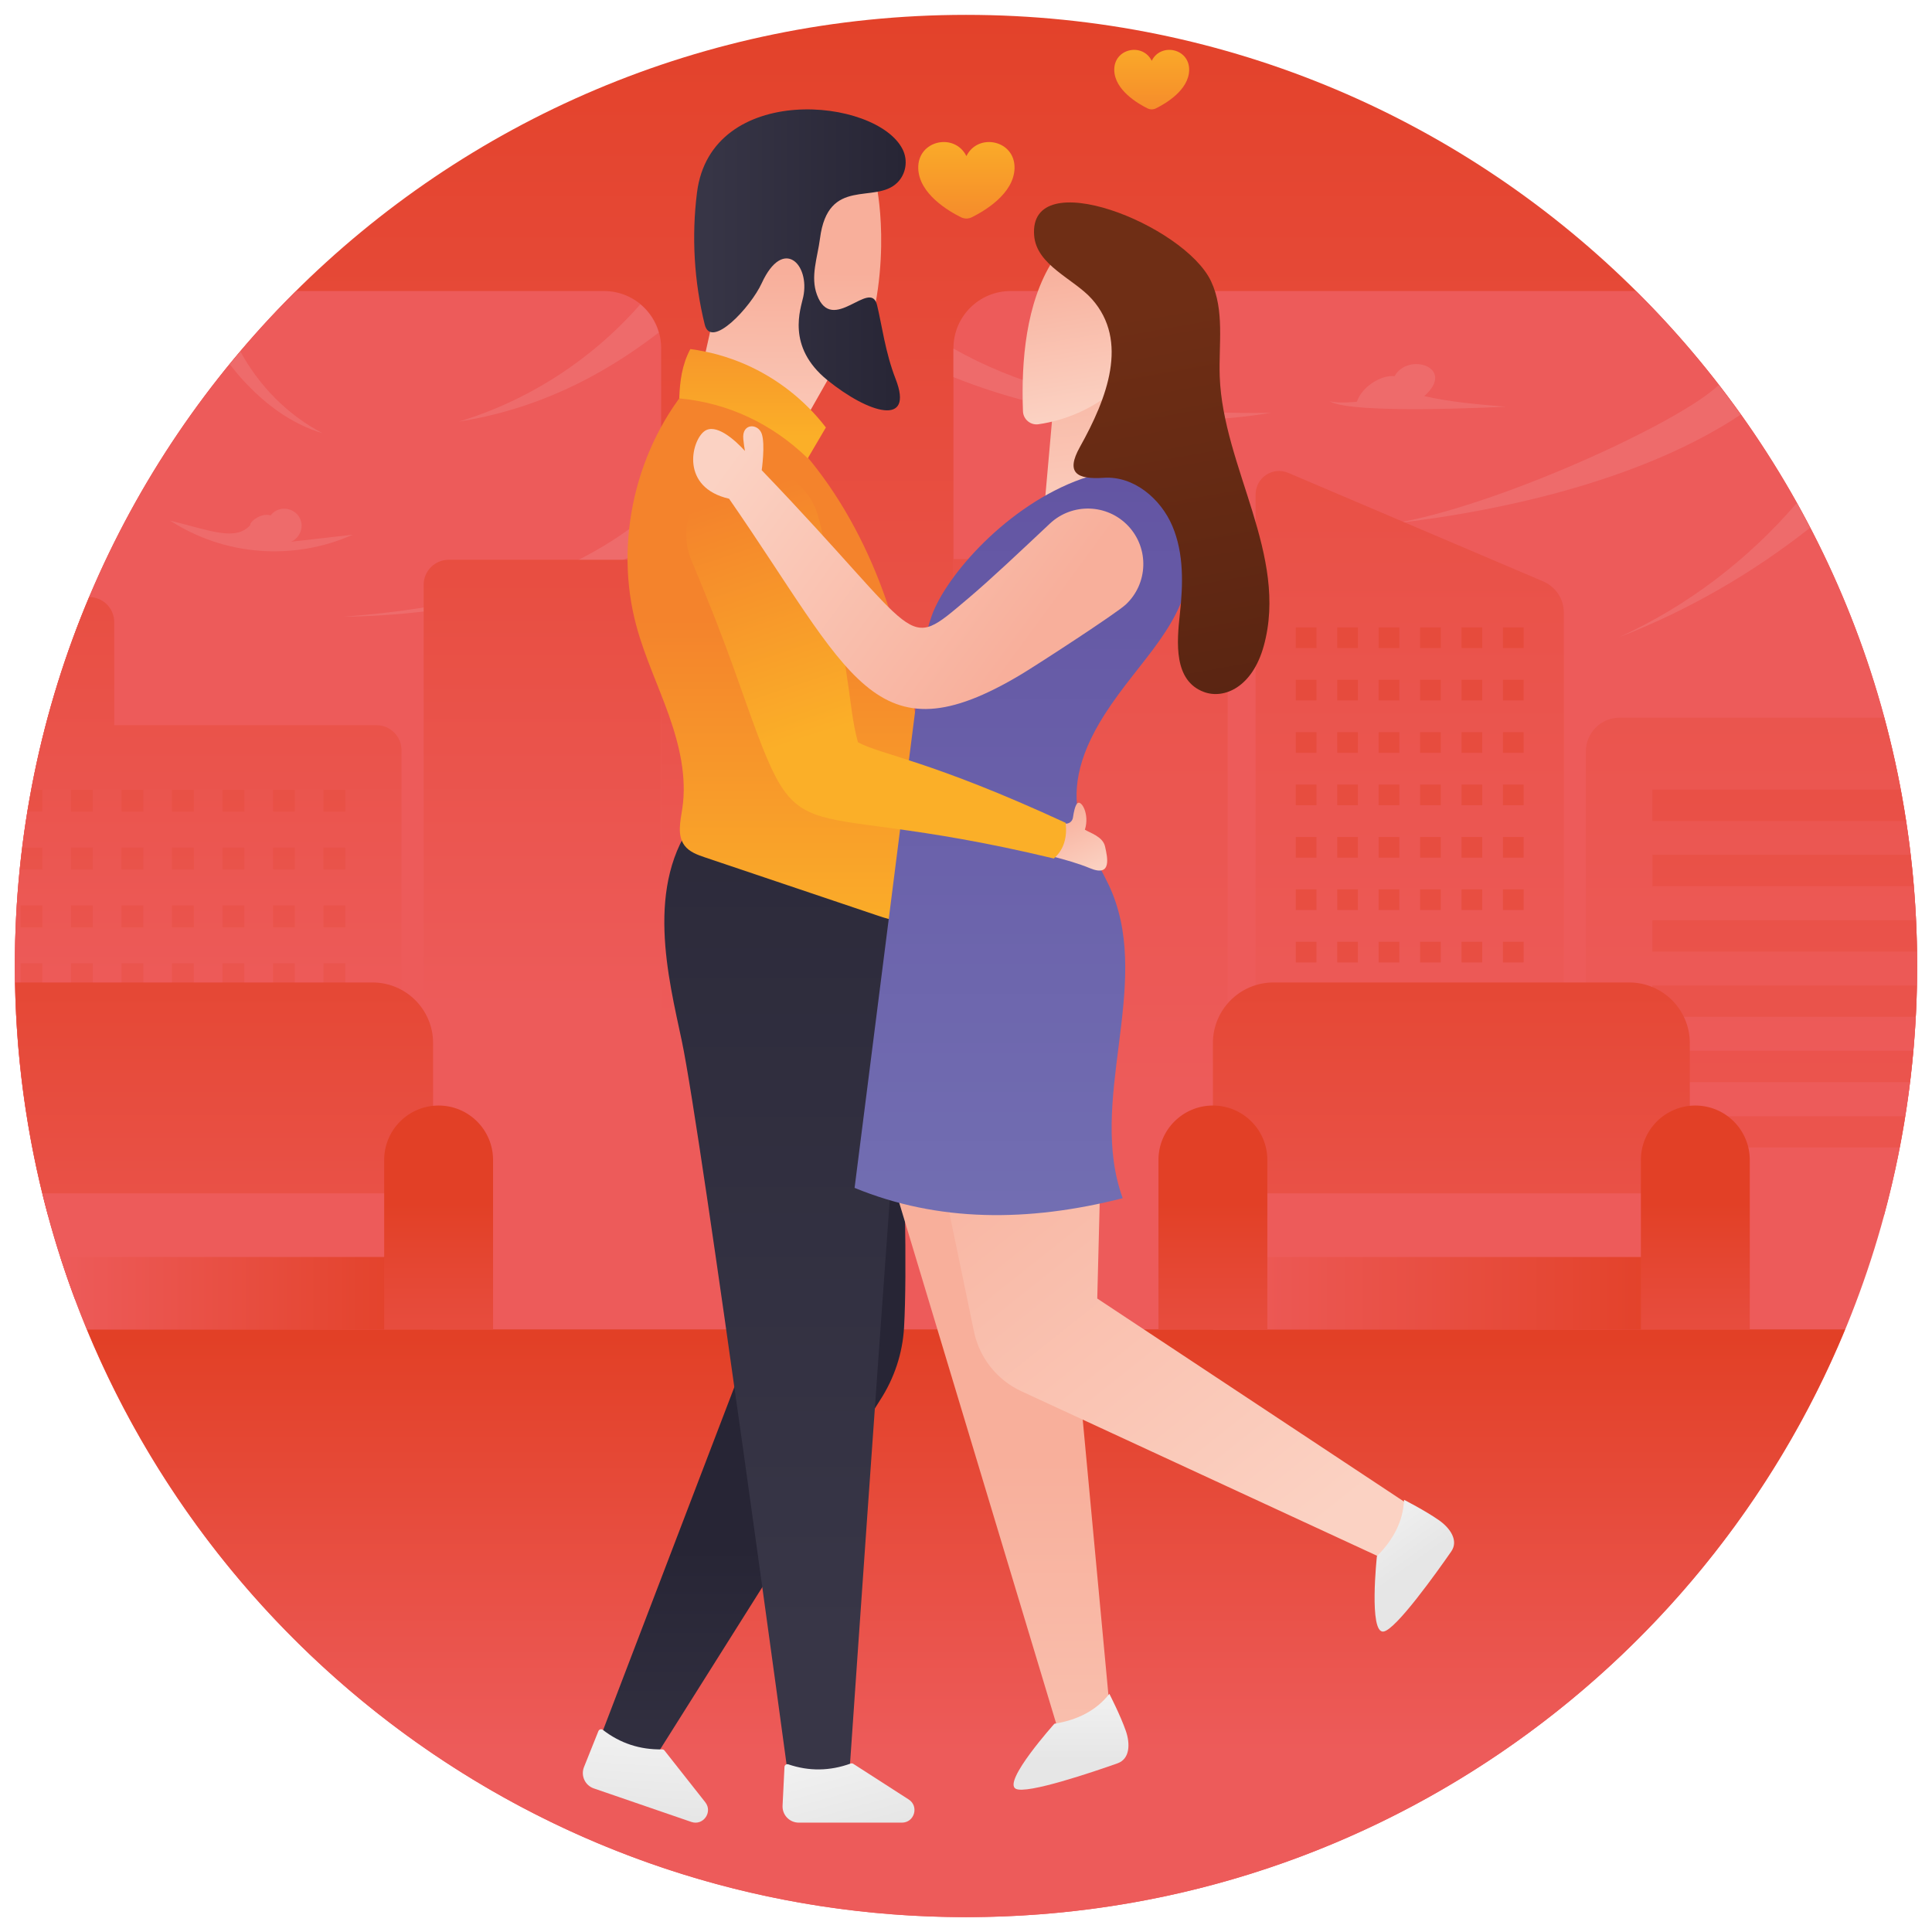 <svg xmlns="http://www.w3.org/2000/svg" enable-background="new 0 0 130 130" viewBox="0 0 130 130"><linearGradient id="a" x1="65" x2="65" y1="69.181" y2="-5.051" gradientUnits="userSpaceOnUse"><stop offset="0" stop-color="#ed5b5a"/><stop offset=".993" stop-color="#e24026"/></linearGradient><path fill="url(#a)" d="M65,1C29.65,1,1,29.66,1,65c0,35.35,28.65,64,64,64c35.35,0,64-28.65,64-64
				C129,29.66,100.35,1,65,1z"/><path fill="#ED5B5A" d="M1,65c0,5.802,0.786,11.418,2.232,16.763h37.406c2.13,0,3.85-1.72,3.85-3.85V23.433
				c0-2.13-1.72-3.85-3.85-3.85h-20.721C8.236,31.178,1,47.244,1,65z"/><path fill="#EE6B6B" d="M44.488,33.835c-2.681,2.502-5.992,4.294-9.474,5.47
				c-3.829,1.294-7.864,1.881-11.894,2.192c7.368-0.083,14.706-1.802,21.368-4.948V33.835z"/><linearGradient id="b" x1="22.744" x2="22.744" y1="67.757" y2="6.41" gradientUnits="userSpaceOnUse"><stop offset="0" stop-color="#ed5b5a"/><stop offset=".993" stop-color="#e24026"/></linearGradient><path fill="url(#b)" d="M40.638,81.763c2.126,0,3.85-1.724,3.85-3.85V37.666H30.192
					c-0.931,0-1.686,0.755-1.686,1.686v35.769h-1.49V50.482c0-0.931-0.755-1.686-1.686-1.686H7.686v-6.934
					c0-0.931-0.755-1.686-1.686-1.686h0C2.783,47.81,1,56.196,1,65c0,5.802,0.786,11.418,2.232,16.763H40.638z"/><g opacity=".2"><rect width="1.47" height="1.47" x="21.767" y="53.14" fill="#E24026"/><rect width="1.47" height="1.47" x="18.369" y="53.14" fill="#E24026"/><rect width="1.47" height="1.47" x="14.971" y="53.14" fill="#E24026"/><rect width="1.47" height="1.47" x="11.573" y="53.14" fill="#E24026"/><rect width="1.47" height="1.47" x="8.175" y="53.14" fill="#E24026"/><rect width="1.47" height="1.47" x="4.777" y="53.14" fill="#E24026"/><path fill="#E24026" d="M2.85,54.61v-1.47H2.117c-0.092,0.488-0.181,0.978-0.262,1.47H2.85z"/></g><g opacity=".2"><rect width="1.47" height="1.47" x="21.767" y="57.032" fill="#E24026"/><rect width="1.47" height="1.47" x="18.369" y="57.032" fill="#E24026"/><rect width="1.47" height="1.47" x="14.971" y="57.032" fill="#E24026"/><rect width="1.47" height="1.47" x="11.573" y="57.032" fill="#E24026"/><rect width="1.47" height="1.47" x="8.175" y="57.032" fill="#E24026"/><rect width="1.47" height="1.47" x="4.777" y="57.032" fill="#E24026"/><path fill="#E24026" d="M1.38,58.502h1.47v-1.47H1.513c-0.044,0.35-0.095,0.697-0.133,1.048V58.502z"/></g><g opacity=".2"><rect width="1.47" height="1.47" x="21.767" y="60.925" fill="#E24026"/><rect width="1.47" height="1.47" x="18.369" y="60.925" fill="#E24026"/><rect width="1.47" height="1.47" x="14.971" y="60.925" fill="#E24026"/><rect width="1.47" height="1.47" x="11.573" y="60.925" fill="#E24026"/><rect width="1.47" height="1.47" x="8.175" y="60.925" fill="#E24026"/><rect width="1.47" height="1.47" x="4.777" y="60.925" fill="#E24026"/><rect width="1.47" height="1.47" x="1.38" y="60.925" fill="#E24026"/></g><g opacity=".2"><rect width="1.47" height="1.47" x="21.767" y="64.818" fill="#E24026"/><rect width="1.47" height="1.47" x="18.369" y="64.818" fill="#E24026"/><rect width="1.47" height="1.47" x="14.971" y="64.818" fill="#E24026"/><rect width="1.47" height="1.47" x="11.573" y="64.818" fill="#E24026"/><rect width="1.47" height="1.47" x="8.175" y="64.818" fill="#E24026"/><rect width="1.47" height="1.47" x="4.777" y="64.818" fill="#E24026"/><rect width="1.47" height="1.47" x="1.38" y="64.818" fill="#E24026"/></g><g opacity=".2"><rect width="1.47" height="1.47" x="21.767" y="68.71" fill="#E24026"/><rect width="1.47" height="1.47" x="18.369" y="68.71" fill="#E24026"/><rect width="1.47" height="1.47" x="14.971" y="68.71" fill="#E24026"/><rect width="1.47" height="1.47" x="11.573" y="68.71" fill="#E24026"/><rect width="1.47" height="1.47" x="8.175" y="68.71" fill="#E24026"/><rect width="1.47" height="1.47" x="4.777" y="68.71" fill="#E24026"/><rect width="1.47" height="1.47" x="1.38" y="68.71" fill="#E24026"/></g><g opacity=".2"><rect width="1.47" height="1.47" x="21.767" y="72.603" fill="#E24026"/><rect width="1.47" height="1.47" x="18.369" y="72.603" fill="#E24026"/><rect width="1.47" height="1.47" x="14.971" y="72.603" fill="#E24026"/><rect width="1.47" height="1.47" x="11.573" y="72.603" fill="#E24026"/><rect width="1.47" height="1.47" x="8.175" y="72.603" fill="#E24026"/><rect width="1.47" height="1.47" x="4.777" y="72.603" fill="#E24026"/><path fill="#E24026" d="M1.653,74.073h1.197v-1.47H1.462C1.52,73.094,1.583,73.585,1.653,74.073z"/></g><path fill="#ED5B5A" d="M64.156,23.433v54.48c0,2.13,1.72,3.85,3.85,3.85h58.761C128.214,76.418,129,70.802,129,65
						c0-17.756-7.236-33.822-18.917-45.417H68.007C65.876,19.582,64.156,21.302,64.156,23.433z"/><path fill="#EE6B6B" d="M64.156 25.376c6.739 2.695 14.209 3.58 21.375 2.4-4.937.07-9.924-.232-14.679-1.563-2.325-.651-4.595-1.566-6.696-2.757V25.376zM117.126 27.9c-6.31 4.2-15.39 6.42-23.47 7.34 6.99-1.11 19.54-6.89 21.99-9.34C116.156 26.56 116.647 27.22 117.126 27.9z"/><linearGradient id="c" x1="96.578" x2="96.578" y1="73.503" y2="-33.243" gradientUnits="userSpaceOnUse"><stop offset="0" stop-color="#ed5b5a"/><stop offset=".993" stop-color="#e24026"/></linearGradient><path fill="url(#c)" d="M129,65c0-5.783-0.78-11.381-2.218-16.71h-17.795c-1.26,0-2.28,1.02-2.28,2.28v23.455
						h-1.48V41.22c0-0.92-0.55-1.74-1.39-2.1l-17.15-7.3c-1.04-0.45-2.2,0.32-2.2,1.45v40.755h-1.88V39.9
						c0-1.26-1.02-2.28-2.28-2.28h-16.17v40.293c0,2.13,1.72,3.85,3.85,3.85h58.761C128.214,76.418,129,70.802,129,65z"/><g opacity=".25"><path fill="#E24026" d="M128.246 55.24h-17.06v-2.11h16.7C128.017 53.83 128.137 54.53 128.246 55.24zM128.767 59.63h-17.58v-2.11h17.36C128.637 58.22 128.716 58.92 128.767 59.63zM128.976 64.03h-17.79v-2.11h17.73C128.957 62.62 128.976 63.32 128.976 64.03zM128.976 66.31c-.01.71-.03 1.41-.08 2.11h-17.71v-2.11H128.976zM128.737 70.71c-.06.71-.13 1.41-.22 2.11h-17.33v-2.11H128.737zM128.186 75.11c-.1.71-.23 1.4-.37 2.1h-16.63v-2.1H128.186z"/></g><g><rect width="1.391" height="1.391" x="87.192" y="42.215" fill="#E24026" opacity=".4"/><rect width="1.391" height="1.391" x="89.979" y="42.215" fill="#E24026" opacity=".4"/><rect width="1.391" height="1.391" x="92.767" y="42.215" fill="#E24026" opacity=".4"/><rect width="1.391" height="1.391" x="95.555" y="42.215" fill="#E24026" opacity=".4"/><rect width="1.391" height="1.391" x="98.343" y="42.215" fill="#E24026" opacity=".4"/><rect width="1.391" height="1.391" x="101.13" y="42.215" fill="#E24026" opacity=".4"/><rect width="1.391" height="1.391" x="87.192" y="45.74" fill="#E24026" opacity=".4"/><rect width="1.391" height="1.391" x="89.979" y="45.74" fill="#E24026" opacity=".4"/><rect width="1.391" height="1.391" x="92.767" y="45.74" fill="#E24026" opacity=".4"/><rect width="1.391" height="1.391" x="95.555" y="45.74" fill="#E24026" opacity=".4"/><rect width="1.391" height="1.391" x="98.343" y="45.74" fill="#E24026" opacity=".4"/><rect width="1.391" height="1.391" x="101.13" y="45.74" fill="#E24026" opacity=".4"/><rect width="1.391" height="1.391" x="87.192" y="49.266" fill="#E24026" opacity=".4"/><rect width="1.391" height="1.391" x="89.979" y="49.266" fill="#E24026" opacity=".4"/><rect width="1.391" height="1.391" x="92.767" y="49.266" fill="#E24026" opacity=".4"/><rect width="1.391" height="1.391" x="95.555" y="49.266" fill="#E24026" opacity=".4"/><rect width="1.391" height="1.391" x="98.343" y="49.266" fill="#E24026" opacity=".4"/><rect width="1.391" height="1.391" x="101.13" y="49.266" fill="#E24026" opacity=".4"/><rect width="1.391" height="1.391" x="87.192" y="52.792" fill="#E24026" opacity=".4"/><rect width="1.391" height="1.391" x="89.979" y="52.792" fill="#E24026" opacity=".4"/><rect width="1.391" height="1.391" x="92.767" y="52.792" fill="#E24026" opacity=".4"/><rect width="1.391" height="1.391" x="95.555" y="52.792" fill="#E24026" opacity=".4"/><rect width="1.391" height="1.391" x="98.343" y="52.792" fill="#E24026" opacity=".4"/><rect width="1.391" height="1.391" x="101.13" y="52.792" fill="#E24026" opacity=".4"/><rect width="1.391" height="1.391" x="87.192" y="56.318" fill="#E24026" opacity=".4"/><rect width="1.391" height="1.391" x="89.979" y="56.318" fill="#E24026" opacity=".4"/><rect width="1.391" height="1.391" x="92.767" y="56.318" fill="#E24026" opacity=".4"/><rect width="1.391" height="1.391" x="95.555" y="56.318" fill="#E24026" opacity=".4"/><rect width="1.391" height="1.391" x="98.343" y="56.318" fill="#E24026" opacity=".4"/><rect width="1.391" height="1.391" x="101.13" y="56.318" fill="#E24026" opacity=".4"/><rect width="1.391" height="1.391" x="87.192" y="59.844" fill="#E24026" opacity=".4"/><rect width="1.391" height="1.391" x="89.979" y="59.844" fill="#E24026" opacity=".4"/><rect width="1.391" height="1.391" x="92.767" y="59.844" fill="#E24026" opacity=".4"/><rect width="1.391" height="1.391" x="95.555" y="59.844" fill="#E24026" opacity=".4"/><rect width="1.391" height="1.391" x="98.343" y="59.844" fill="#E24026" opacity=".4"/><rect width="1.391" height="1.391" x="101.13" y="59.844" fill="#E24026" opacity=".4"/><rect width="1.391" height="1.391" x="87.192" y="63.37" fill="#E24026" opacity=".4"/><rect width="1.391" height="1.391" x="89.979" y="63.37" fill="#E24026" opacity=".4"/><rect width="1.391" height="1.391" x="92.767" y="63.37" fill="#E24026" opacity=".4"/><rect width="1.391" height="1.391" x="95.555" y="63.37" fill="#E24026" opacity=".4"/><rect width="1.391" height="1.391" x="98.343" y="63.37" fill="#E24026" opacity=".4"/><rect width="1.391" height="1.391" x="101.13" y="63.37" fill="#E24026" opacity=".4"/><rect width="1.391" height="1.391" x="87.192" y="66.895" fill="#E24026" opacity=".4"/><rect width="1.391" height="1.391" x="89.979" y="66.895" fill="#E24026" opacity=".4"/><rect width="1.391" height="1.391" x="92.767" y="66.895" fill="#E24026" opacity=".4"/><rect width="1.391" height="1.391" x="95.555" y="66.895" fill="#E24026" opacity=".4"/><rect width="1.391" height="1.391" x="98.343" y="66.895" fill="#E24026" opacity=".4"/><rect width="1.391" height="1.391" x="101.13" y="66.895" fill="#E24026" opacity=".4"/><rect width="1.391" height="1.391" x="87.192" y="70.421" fill="#E24026" opacity=".4"/><rect width="1.391" height="1.391" x="89.979" y="70.421" fill="#E24026" opacity=".4"/><rect width="1.391" height="1.391" x="92.767" y="70.421" fill="#E24026" opacity=".4"/><rect width="1.391" height="1.391" x="95.555" y="70.421" fill="#E24026" opacity=".4"/><rect width="1.391" height="1.391" x="98.343" y="70.421" fill="#E24026" opacity=".4"/><rect width="1.391" height="1.391" x="101.13" y="70.421" fill="#E24026" opacity=".4"/></g><linearGradient id="d" x1="65" x2="65" y1="117.896" y2="89.741" gradientUnits="userSpaceOnUse"><stop offset="0" stop-color="#ed5b5a"/><stop offset=".993" stop-color="#e24026"/></linearGradient><path fill="url(#d)" d="M5.848,89.453C15.453,112.666,38.313,129,65,129c26.687,0,49.547-16.334,59.153-39.547
				H5.848z"/><g><linearGradient id="e" x1="15.085" x2="15.085" y1="95.8" y2="53.96" gradientUnits="userSpaceOnUse"><stop offset="0" stop-color="#ed5b5a"/><stop offset=".993" stop-color="#e24026"/></linearGradient><path fill="url(#e)" d="M25.064,66.108H1.028c0.128,7.505,1.538,14.696,4.036,21.358h24.078V70.187
					C29.142,67.934,27.316,66.108,25.064,66.108z"/><linearGradient id="f" x1="15.998" x2="15.998" y1="89.207" y2="93.872" gradientUnits="userSpaceOnUse"><stop offset="0" stop-color="#ed5b5a"/><stop offset=".993" stop-color="#e24026"/></linearGradient><path fill="url(#f)" d="M5.064,87.466h24.078V80.298H2.854C3.454,82.746,4.191,85.138,5.064,87.466z"/><linearGradient id="g" x1="4.062" x2="29.142" y1="87.017" y2="87.017" gradientUnits="userSpaceOnUse"><stop offset="0" stop-color="#ed5b5a"/><stop offset=".993" stop-color="#e24026"/></linearGradient><path fill="url(#g)" d="M5.848,89.453h23.295V84.581h-25.08C4.593,86.235,5.189,87.861,5.848,89.453z"/><linearGradient id="h" x1="29.513" x2="29.513" y1="99.206" y2="80.805" gradientUnits="userSpaceOnUse"><stop offset="0" stop-color="#ed5b5a"/><stop offset=".993" stop-color="#e24026"/></linearGradient><path fill="url(#h)" d="M29.513,74.389c-2.023,0-3.663,1.64-3.663,3.663v11.401h7.327V78.052
						C33.176,76.029,31.536,74.389,29.513,74.389L29.513,74.389z"/></g><g><linearGradient id="i" x1="97.659" x2="97.659" y1="95.8" y2="53.96" gradientUnits="userSpaceOnUse"><stop offset="0" stop-color="#ed5b5a"/><stop offset=".993" stop-color="#e24026"/></linearGradient><path fill="url(#i)" d="M113.704,87.466V70.187c0-2.253-1.826-4.079-4.079-4.079h-23.933
						c-2.253,0-4.079,1.826-4.079,4.079v17.28H113.704z"/><linearGradient id="j" x1="97.659" x2="97.659" y1="89.207" y2="93.872" gradientUnits="userSpaceOnUse"><stop offset="0" stop-color="#ed5b5a"/><stop offset=".993" stop-color="#e24026"/></linearGradient><rect width="32.09" height="7.168" x="81.614" y="80.298" fill="url(#j)"/><linearGradient id="k" x1="81.614" x2="113.704" y1="87.017" y2="87.017" gradientUnits="userSpaceOnUse"><stop offset="0" stop-color="#ed5b5a"/><stop offset=".993" stop-color="#e24026"/></linearGradient><rect width="32.09" height="4.872" x="81.614" y="84.581" fill="url(#k)"/><g><linearGradient id="l" x1="81.614" x2="81.614" y1="99.206" y2="80.805" gradientUnits="userSpaceOnUse"><stop offset="0" stop-color="#ed5b5a"/><stop offset=".993" stop-color="#e24026"/></linearGradient><path fill="url(#l)" d="M77.95,78.052v11.401h7.327V78.052c0-2.023-1.64-3.663-3.663-3.663h0
						C79.591,74.389,77.95,76.029,77.95,78.052z"/></g><g><linearGradient id="m" x1="114.075" x2="114.075" y1="99.206" y2="80.805" gradientUnits="userSpaceOnUse"><stop offset="0" stop-color="#ed5b5a"/><stop offset=".993" stop-color="#e24026"/></linearGradient><path fill="url(#m)" d="M114.075,74.389c-2.023,0-3.663,1.64-3.663,3.663v11.401h7.327V78.052
						C117.738,76.029,116.098,74.389,114.075,74.389L114.075,74.389z"/></g></g><g><linearGradient id="n" x1="51.538" x2="51.623" y1="32.255" y2="18.255" gradientUnits="userSpaceOnUse"><stop offset="0" stop-color="#fbd2c3"/><stop offset=".996" stop-color="#f8af9b"/></linearGradient><polygon fill="url(#n)" points="57.066 23.148 51.603 32.765 46.08 29.938 49.191 16.037"/><g><linearGradient id="o" x1="-104.412" x2="-104.412" y1="126.114" y2="103.902" gradientTransform="matrix(1 0 -.02 1 157.016 0)" gradientUnits="userSpaceOnUse"><stop offset="0" stop-color="#383647"/><stop offset=".993" stop-color="#272535"/></linearGradient><path fill="url(#o)" d="M60.065,59.77c0,0,1.195,22.021,0.767,29.549c-0.099,1.739-0.657,3.429-1.617,4.9
								l-15.155,24.064l-3.779-1.082l10.488-27.414c0,0-3.459-17.213-3.942-19.729
								c-0.808-4.223-2.34-10.538,1.254-15.004C53.053,56.717,60.065,59.77,60.065,59.77z"/><linearGradient id="p" x1="53.117" x2="53.117" y1="110.493" y2="29.884" gradientUnits="userSpaceOnUse"><stop offset="0" stop-color="#383647"/><stop offset=".993" stop-color="#272535"/></linearGradient><path fill="url(#p)" d="M61.534,59.562c-0.48,2.989-4.455,60.813-4.455,60.813h-3.927
								c0,0-5.968-44.15-7.272-50.318c-0.891-4.223-2.547-10.538,0.959-15.004
								C51.845,56.717,56.528,57.898,61.534,59.562z"/><linearGradient id="q" x1="53.93" x2="54.014" y1="32.269" y2="18.269" gradientUnits="userSpaceOnUse"><stop offset="0" stop-color="#fbd2c3"/><stop offset=".996" stop-color="#f8af9b"/></linearGradient><path fill="url(#q)" d="M58.021,23.823c0,0-8.296,1.359-9.211-8.544
									c-0.792-2.6,9.354-5.514,10.146-2.914C58.955,12.365,60.164,17.663,58.021,23.823z"/><linearGradient id="r" x1="46.709" x2="60.941" y1="17.486" y2="17.486" gradientUnits="userSpaceOnUse"><stop offset="0" stop-color="#383647"/><stop offset=".993" stop-color="#272535"/></linearGradient><path fill="url(#r)" d="M60.26,25.488c1.273,3.26-1.805,2.341-4.581,0.095
									c-2.798-2.264-1.793-4.823-1.628-5.616c0.455-2.183-1.352-4.05-2.796-0.912
									c-0.743,1.617-3.415,4.49-3.835,2.784c-0.715-2.895-0.893-5.921-0.521-8.879
									c0.936-7.466,12.097-6.42,13.841-2.902c0.367,0.741,0.225,1.652-0.363,2.233
									c-1.494,1.474-4.658-0.452-5.201,3.754c-0.169,1.306-0.661,2.561-0.202,3.796
									c1.02,2.743,3.595-1.141,4.041,0.685C59.336,21.844,59.568,23.714,60.26,25.488z"/><g><linearGradient id="s" x1="52.623" x2="52.623" y1="63.395" y2="41.576" gradientUnits="userSpaceOnUse"><stop offset="0" stop-color="#fbaf28"/><stop offset=".996" stop-color="#f4832c"/></linearGradient><path fill="url(#s)" d="M62.952,60.096c-0.128,0.677-0.492,1.344-1.099,1.67
									c-0.838,0.451-1.864,0.156-2.766-0.148c-3.883-1.308-7.764-2.617-11.646-3.925
									c-0.511-0.172-1.053-0.366-1.378-0.797c-0.515-0.683-0.282-1.639-0.153-2.484
									c0.319-2.109-0.187-4.258-0.897-6.269c-0.711-2.011-1.63-3.951-2.189-6.01
									c-1.539-5.678-0.055-12.085,3.826-16.506c3.151,1.333,5.821,2.891,7.499,4.913
									c2.288,2.685,4.033,5.887,5.253,9.206c2.148,5.843,2.846,12.102,3.527,18.289
									C63.004,58.723,63.079,59.42,62.952,60.096z"/></g><g><linearGradient id="t" x1="50.639" x2="50.639" y1="29.381" y2="18.636" gradientUnits="userSpaceOnUse"><stop offset="0" stop-color="#fbaf28"/><stop offset=".996" stop-color="#f4832c"/></linearGradient><path fill="url(#t)" d="M55.572,28.763l-1.22,2.077c-2.356-2.297-5.353-3.734-8.646-4.033
									c0.04-1.138,0.178-2.256,0.746-3.32c1.277,0.171,2.526,0.519,3.702,1.032
									C52.28,25.449,54.161,26.922,55.572,28.763z"/></g><g><linearGradient id="u" x1="774.343" x2="771.998" y1="-595.059" y2="-609.511" gradientTransform="matrix(.832 .074 -.088 .996 -623.171 571.868)" gradientUnits="userSpaceOnUse"><stop offset="0" stop-color="#fbd2c3"/><stop offset=".996" stop-color="#f8af9b"/></linearGradient><polygon fill="url(#u)" points="75.557 36.019 70.148 35.54 71.363 21.816 76.772 22.294"/><linearGradient id="v" x1="67.341" x2="67.341" y1="138.726" y2="98.126" gradientUnits="userSpaceOnUse"><stop offset="0" stop-color="#fbd2c3"/><stop offset=".996" stop-color="#f8af9b"/></linearGradient><polygon fill="url(#v)" points="59.805 78.602 71.628 117.829 74.877 117.194 71.274 78.602"/><linearGradient id="w" x1="86.983" x2="60.698" y1="104.138" y2="71.059" gradientUnits="userSpaceOnUse"><stop offset="0" stop-color="#fbd2c3"/><stop offset=".996" stop-color="#f8af9b"/></linearGradient><path fill="url(#w)" d="M95.987,102.04l-1.856,3.326c-1.819-0.842-18.805-8.7-25.406-11.753
												c-1.639-0.759-2.821-2.248-3.188-4.016c-0.624-3.011-1.616-7.788-2.281-10.995h10.8l-0.224,8.773
												L95.987,102.04z"/><g><linearGradient id="x" x1="72.066" x2="72.066" y1="118.474" y2="113.953" gradientUnits="userSpaceOnUse"><stop offset=".004" stop-color="#e6e6e6"/><stop offset="1" stop-color="#f1f1f1"/></linearGradient><path fill="url(#x)" d="M75.191,118.652c-1.6,0.566-6.112,2.102-6.845,1.71
												c-0.893-0.477,2.603-4.376,2.603-4.376c1.533-0.248,2.8-0.869,3.697-2.011c0,0,0.729,1.408,1.107,2.489
												C76.052,117.32,76.043,118.352,75.191,118.652z"/></g><g><linearGradient id="y" x1="3246.148" x2="3246.148" y1="5818.362" y2="5813.84" gradientTransform="rotate(-35.728 -7192.025 7850.924)" gradientUnits="userSpaceOnUse"><stop offset=".004" stop-color="#e6e6e6"/><stop offset="1" stop-color="#f1f1f1"/></linearGradient><path fill="url(#y)" d="M97.649,104.399c-0.969,1.394-3.734,5.275-4.558,5.385
												c-1.003,0.134-0.442-5.073-0.442-5.073c1.1-1.096,1.765-2.341,1.827-3.791c0,0,1.415,0.718,2.352,1.375
												C97.57,102.815,98.165,103.658,97.649,104.399z"/></g><g><linearGradient id="z" x1="68.825" x2="68.825" y1="81.763" y2="31.897" gradientUnits="userSpaceOnUse"><stop offset="0" stop-color="#726eb2"/><stop offset=".996" stop-color="#6355a3"/></linearGradient><path fill="url(#z)" d="M74.324,48.08c-3.899,6.115-0.738,8.919,0.51,11.988
											c2.616,6.42-1.661,14.041,0.711,20.556c-6.382,1.625-12.439,1.611-18.042-0.695
											c1.46-11.486,2.919-22.973,4.378-34.459c0.174-1.371,0.352-2.755,0.82-4.056
											c0.973-2.707,5.093-7.423,10.09-9.196c3.702-1.313,7.601,1.581,7.344,5.5
											C79.855,41.994,76.682,44.381,74.324,48.08z"/></g><g><linearGradient id="A" x1="72.802" x2="70.854" y1="59.159" y2="54.767" gradientUnits="userSpaceOnUse"><stop offset="0" stop-color="#fbd2c3"/><stop offset=".996" stop-color="#f8af9b"/></linearGradient><path fill="url(#A)" d="M73.338,58.419c-1.497-0.624-3.908-1.112-3.908-1.112l1.617-2.017l0.586,0.122
											c0.267,0.056,0.526-0.127,0.563-0.397c0.048-0.347,0.136-0.777,0.282-0.949
											c0.258-0.302,0.861,0.698,0.521,1.762c0.338,0.215,1.207,0.458,1.356,1.127
											C74.517,57.677,74.839,59.044,73.338,58.419z"/></g><g><linearGradient id="B" x1="73.975" x2="72.26" y1="27.884" y2="17.31" gradientUnits="userSpaceOnUse"><stop offset="0" stop-color="#fbd2c3"/><stop offset=".996" stop-color="#f8af9b"/></linearGradient><path fill="url(#B)" d="M78.112,21.847c-1.305,3.58-4.479,6.153-8.236,6.7
										c-0.537,0.078-1.023-0.332-1.043-0.874c-0.125-3.373,0.197-7.278,2.012-10.134L78.112,21.847z"/><g><linearGradient id="C" x1="76.252" x2="85.004" y1="21.031" y2="69.759" gradientUnits="userSpaceOnUse"><stop offset="0" stop-color="#6f2e15"/><stop offset=".993" stop-color="#481d0f"/></linearGradient><path fill="url(#C)" d="M85.035,43.466c-0.772,2.794-2.676,3.59-4.015,3.099
										c-2.062-0.754-1.836-3.352-1.631-5.231c0.219-1.995,0.281-4.085-0.501-5.933
										c-0.781-1.849-2.609-3.386-4.611-3.251c-1.838,0.125-2.582-0.334-1.614-2.07
										c1.839-3.291,3.313-7.136,0.807-9.958c-1.211-1.362-3.722-2.26-3.884-4.27
										c-0.396-4.906,10.114-0.729,11.904,3.077c0.922,1.958,0.506,4.246,0.583,6.41
										C82.294,31.437,86.721,37.376,85.035,43.466z"/></g></g></g><g><linearGradient id="D" x1="57.598" x2="56.047" y1="123.521" y2="117.862" gradientUnits="userSpaceOnUse"><stop offset=".004" stop-color="#e6e6e6"/><stop offset="1" stop-color="#f1f1f1"/></linearGradient><path fill="url(#D)" d="M60.689,122.641h-6.943c-0.624,0-1.12-0.521-1.089-1.144l0.129-2.602
								c0.007-0.13,0.136-0.218,0.259-0.176c1.396,0.474,2.794,0.454,4.196-0.055
								c0.057-0.021,0.122-0.014,0.173,0.019l3.732,2.401C61.851,121.541,61.531,122.641,60.689,122.641z"/></g><g><linearGradient id="E" x1="-2940.265" x2="-2941.816" y1="-1959.887" y2="-1965.547" gradientTransform="rotate(18.977 -7677.298 8006.843)" gradientUnits="userSpaceOnUse"><stop offset=".004" stop-color="#e6e6e6"/><stop offset="1" stop-color="#f1f1f1"/></linearGradient><path fill="url(#E)" d="M46.519,122.594l-6.565-2.257c-0.59-0.203-0.889-0.857-0.658-1.436l0.968-2.418
								c0.049-0.121,0.199-0.162,0.302-0.082c1.166,0.902,2.495,1.338,3.986,1.312c0.061-0.002,0.12,0.026,0.158,0.074
								l2.748,3.485C47.975,121.932,47.315,122.868,46.519,122.594z"/></g><g><linearGradient id="F" x1="59.584" x2="54.201" y1="47.97" y2="31.731" gradientUnits="userSpaceOnUse"><stop offset="0" stop-color="#fbaf28"/><stop offset=".996" stop-color="#f4832c"/></linearGradient><path fill="url(#F)" d="M70.911,57.767c-18.953-4.553-16.71,0.779-21.395-12.395
							c-0.917-2.581-1.913-5.113-2.98-7.634c-0.975-2.303,0.101-4.959,2.404-5.934
							c2.302-0.975,4.959,0.101,5.934,2.404c0.647,1.53,1.901,9.777,2.14,11.496
							c0.236,1.494,0.336,2.872,0.715,4.24c1.498,0.832,4.889,1.221,13.978,5.424
							C71.814,56.341,71.596,57.163,70.911,57.767z"/></g><g><linearGradient id="G" x1="50.722" x2="69.752" y1="28.726" y2="42.697" gradientUnits="userSpaceOnUse"><stop offset="0" stop-color="#fbd2c3"/><stop offset=".996" stop-color="#f8af9b"/></linearGradient><path fill="url(#G)" d="M75.755,40.674c-0.615,0.58-5.827,3.97-7.026,4.694
							c-9.941,5.961-11.485-0.004-19.671-11.81c-3.255-0.747-2.562-3.817-1.69-4.52
							c0.771-0.622,2.098,0.576,2.756,1.304c-0.041-0.241-0.081-0.511-0.109-0.799
							c-0.107-1.085,0.989-1.067,1.239-0.359c0.25,0.708,0,2.455,0,2.455c11.048,11.499,9.477,12.35,13.886,8.633
							c1.518-1.281,3.451-3.112,5.501-5.037l0.001-0.002c1.504-1.412,3.866-1.339,5.279,0.164
							C77.331,36.899,77.257,39.262,75.755,40.674z"/></g></g></g><path fill="#EE6B6B" d="M121.793 35.515c-.291-.56-.585-1.118-.892-1.668-3.28 3.823-7.379 6.946-11.965 9.033C113.56 41.089 117.901 38.586 121.793 35.515zM101.339 27.367c-.1-.003-10.462.556-11.886-.379.601.187 1.849.042 1.849.042.34-1.016 1.652-1.828 2.534-1.716.924-1.657 4.176-.582 1.998 1.34C97.638 27.062 99.493 27.215 101.339 27.367z"/><g><path fill="#EE6B6B" d="M23.736,35.98c-4.03,1.79-8.67,1.4-12.29-0.95c2.75,0.68,4.38,1.39,5.38,0.32c0-0.3,0.8-0.86,1.38-0.67
				c0.01,0,0.01-0.01,0.01-0.01c0.65-0.83,2.01-0.42,2.08,0.65c0.02,0.47-0.27,0.94-0.7,1.13
				C20.977,36.29,22.357,36.14,23.736,35.98z"/></g><path fill="#EE6B6B" d="M44.324 22.378c-.216-.756-.651-1.411-1.24-1.899-3.236 3.695-7.514 6.478-12.213 7.892C35.998 27.554 40.335 25.448 44.324 22.378zM16.175 23.648c-.242.285-.482.57-.719.859.273.345.548.688.844 1.014 1.474 1.628 3.293 3.007 5.4 3.628C19.36 27.926 17.434 25.966 16.175 23.648z"/><g><linearGradient id="H" x1="65.027" x2="65.027" y1="8.793" y2="16.176" gradientUnits="userSpaceOnUse"><stop offset="0" stop-color="#fbaf28"/><stop offset=".996" stop-color="#f4832c"/></linearGradient><path fill="url(#H)" d="M68.266,11.33c-0.05,1.714-2.034,2.872-2.872,3.287
					c-0.229,0.118-0.503,0.118-0.735,0c-0.838-0.415-2.822-1.577-2.872-3.287c-0.053-1.888,2.438-2.432,3.241-0.827
					C65.807,8.911,68.319,9.425,68.266,11.33z"/><g><linearGradient id="I" x1="77.496" x2="77.496" y1="2.388" y2="8.618" gradientUnits="userSpaceOnUse"><stop offset="0" stop-color="#fbaf28"/><stop offset=".996" stop-color="#f4832c"/></linearGradient><path fill="url(#I)" d="M80.016,4.734c-0.038,1.333-1.582,2.234-2.234,2.557
					c-0.178,0.092-0.391,0.092-0.572,0c-0.652-0.323-2.195-1.227-2.234-2.557c-0.041-1.468,1.897-1.892,2.521-0.643
					C78.103,2.852,80.058,3.252,80.016,4.734z"/></g></g></svg>